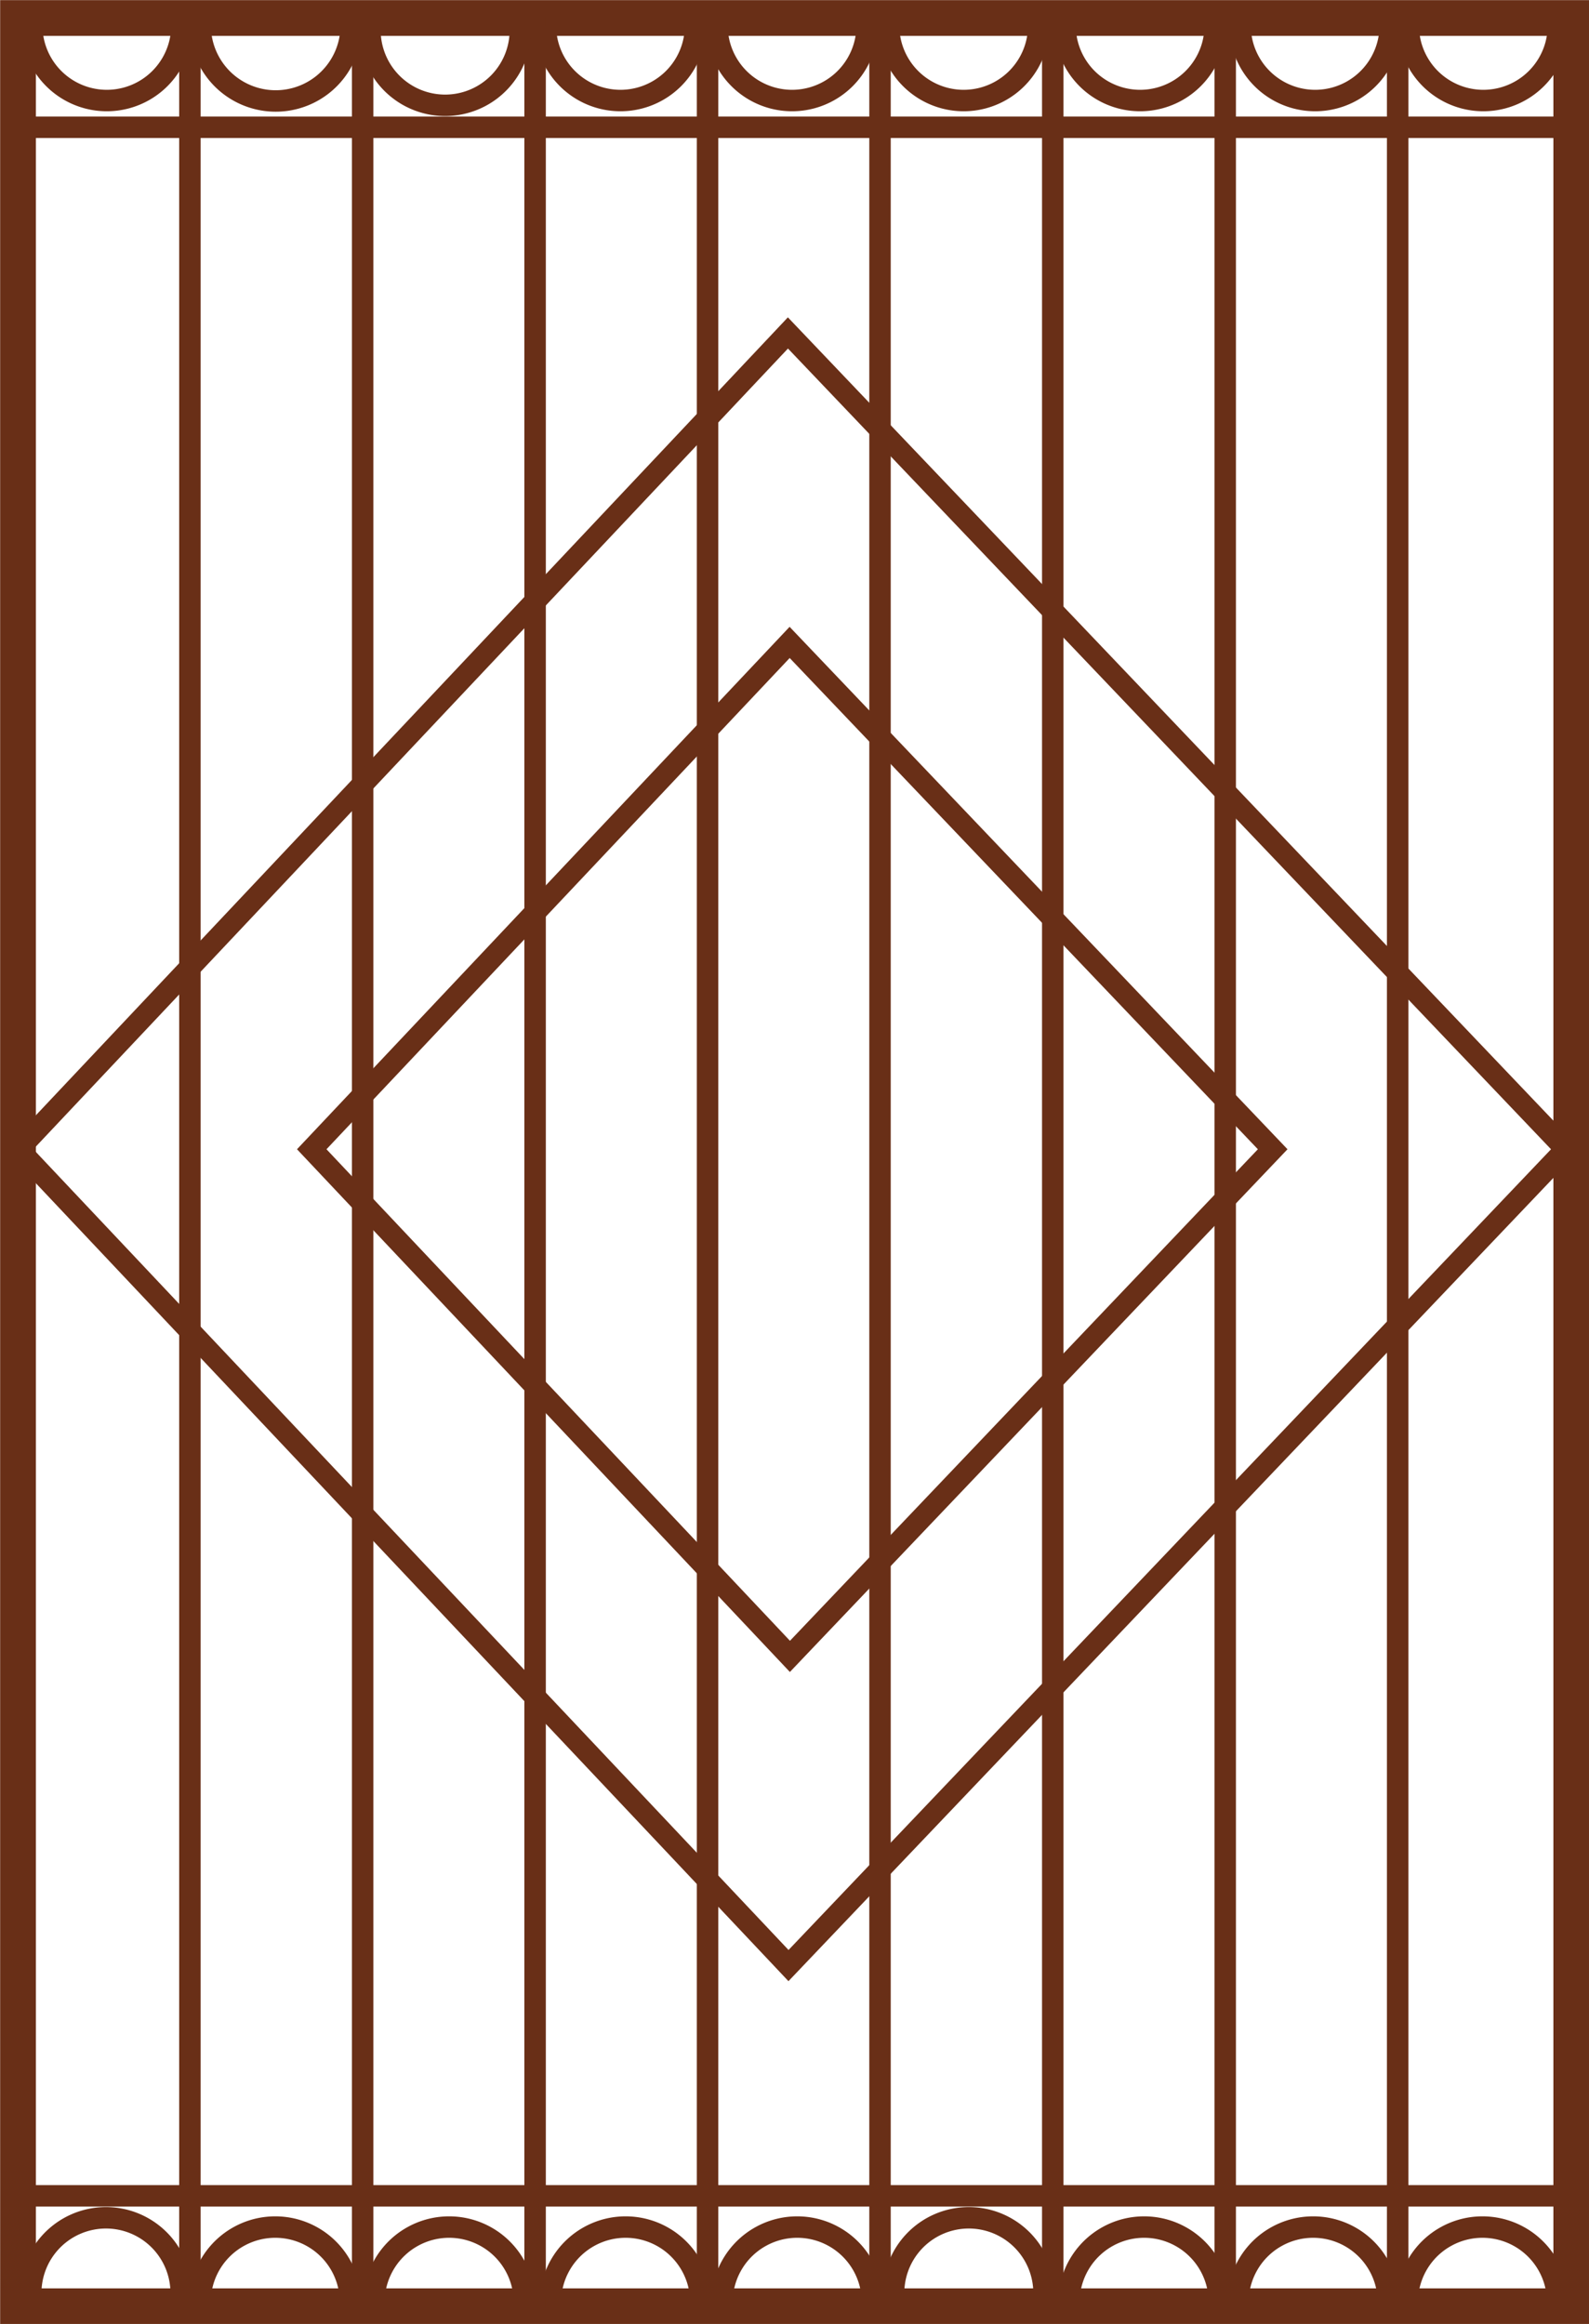 <svg xmlns="http://www.w3.org/2000/svg" width="55.56" height="81.25" viewBox="0 0 55.56 81.25"><title>решетка_1</title><g id="Слой_2" data-name="Слой 2"><g id="Слой_1-2" data-name="Слой 1"><rect x="0.63" y="0.63" width="54.31" height="80" fill="none" stroke="#692f17" stroke-miterlimit="10" stroke-width="1.25"/><line x1="6.64" y1="0.58" x2="6.64" y2="80.7" fill="none" stroke="#692f17" stroke-miterlimit="10" stroke-width="0.75"/><line x1="12.68" y1="0.58" x2="12.68" y2="80.7" fill="none" stroke="#692f17" stroke-miterlimit="10" stroke-width="0.75"/><line x1="18.71" y1="0.58" x2="18.71" y2="80.7" fill="none" stroke="#692f17" stroke-miterlimit="10" stroke-width="0.75"/><line x1="24.74" y1="0.58" x2="24.74" y2="80.7" fill="none" stroke="#692f17" stroke-miterlimit="10" stroke-width="0.75"/><line x1="30.77" y1="0.58" x2="30.77" y2="80.7" fill="none" stroke="#692f17" stroke-miterlimit="10" stroke-width="0.75"/><line x1="36.81" y1="0.58" x2="36.81" y2="80.7" fill="none" stroke="#692f17" stroke-miterlimit="10" stroke-width="0.75"/><line x1="42.84" y1="0.58" x2="42.84" y2="80.7" fill="none" stroke="#692f17" stroke-miterlimit="10" stroke-width="0.75"/><line x1="48.87" y1="0.58" x2="48.87" y2="80.7" fill="none" stroke="#692f17" stroke-miterlimit="10" stroke-width="0.75"/><line x1="0.61" y1="4.45" x2="54.94" y2="4.45" fill="none" stroke="#692f17" stroke-miterlimit="10" stroke-width="0.75"/><path d="M6.36.89a2.62,2.62,0,1,1-5.25,0" fill="none" stroke="#692f17" stroke-miterlimit="10" stroke-width="0.75"/><path d="M12.28.89A2.62,2.62,0,1,1,7,.89" fill="none" stroke="#692f17" stroke-miterlimit="10" stroke-width="0.75"/><path d="M18.19.89a2.63,2.63,0,1,1-5.25,0" fill="none" stroke="#692f17" stroke-miterlimit="10" stroke-width="0.75"/><path d="M24.32.89a2.62,2.62,0,1,1-5.25,0" fill="none" stroke="#692f17" stroke-miterlimit="10" stroke-width="0.75"/><path d="M30.32.89a2.62,2.62,0,1,1-5.25,0" fill="none" stroke="#692f17" stroke-miterlimit="10" stroke-width="0.75"/><path d="M36.32.89a2.62,2.62,0,1,1-5.25,0" fill="none" stroke="#692f17" stroke-miterlimit="10" stroke-width="0.75"/><path d="M42.49.89a2.62,2.62,0,1,1-5.25,0" fill="none" stroke="#692f17" stroke-miterlimit="10" stroke-width="0.75"/><path d="M48.61.89a2.62,2.62,0,1,1-5.25,0" fill="none" stroke="#692f17" stroke-miterlimit="10" stroke-width="0.75"/><path d="M54.49.89a2.62,2.62,0,1,1-5.25,0" fill="none" stroke="#692f17" stroke-miterlimit="10" stroke-width="0.75"/><line x1="54.96" y1="76.77" x2="0.63" y2="76.77" fill="none" stroke="#692f17" stroke-miterlimit="10" stroke-width="0.75"/><path d="M49.21,80.33a2.63,2.63,0,0,1,5.25,0" fill="none" stroke="#692f17" stroke-miterlimit="10" stroke-width="0.75"/><path d="M43.29,80.33a2.63,2.63,0,0,1,5.25,0" fill="none" stroke="#692f17" stroke-miterlimit="10" stroke-width="0.75"/><path d="M37.38,80.33a2.63,2.63,0,0,1,5.25,0" fill="none" stroke="#692f17" stroke-miterlimit="10" stroke-width="0.75"/><path d="M31.25,80.33a2.63,2.63,0,1,1,5.25,0" fill="none" stroke="#692f17" stroke-miterlimit="10" stroke-width="0.75"/><path d="M25.25,80.33a2.63,2.63,0,0,1,5.25,0" fill="none" stroke="#692f17" stroke-miterlimit="10" stroke-width="0.75"/><path d="M19.25,80.33a2.63,2.63,0,0,1,5.25,0" fill="none" stroke="#692f17" stroke-miterlimit="10" stroke-width="0.75"/><path d="M13.08,80.33a2.63,2.63,0,0,1,5.25,0" fill="none" stroke="#692f17" stroke-miterlimit="10" stroke-width="0.75"/><path d="M7,80.33a2.63,2.63,0,0,1,5.25,0" fill="none" stroke="#692f17" stroke-miterlimit="10" stroke-width="0.75"/><path d="M1.08,80.33a2.63,2.63,0,1,1,5.25,0" fill="none" stroke="#692f17" stroke-miterlimit="10" stroke-width="0.75"/><polygon points="27.55 11.64 0.65 40.18 27.57 68.72 54.75 40.18 27.55 11.64" fill="none" stroke="#692f17" stroke-miterlimit="10" stroke-width="0.75"/><polygon points="27.61 22.46 10.9 40.18 27.62 57.91 44.5 40.18 27.61 22.46" fill="none" stroke="#692f17" stroke-miterlimit="10" stroke-width="0.75"/></g></g></svg>